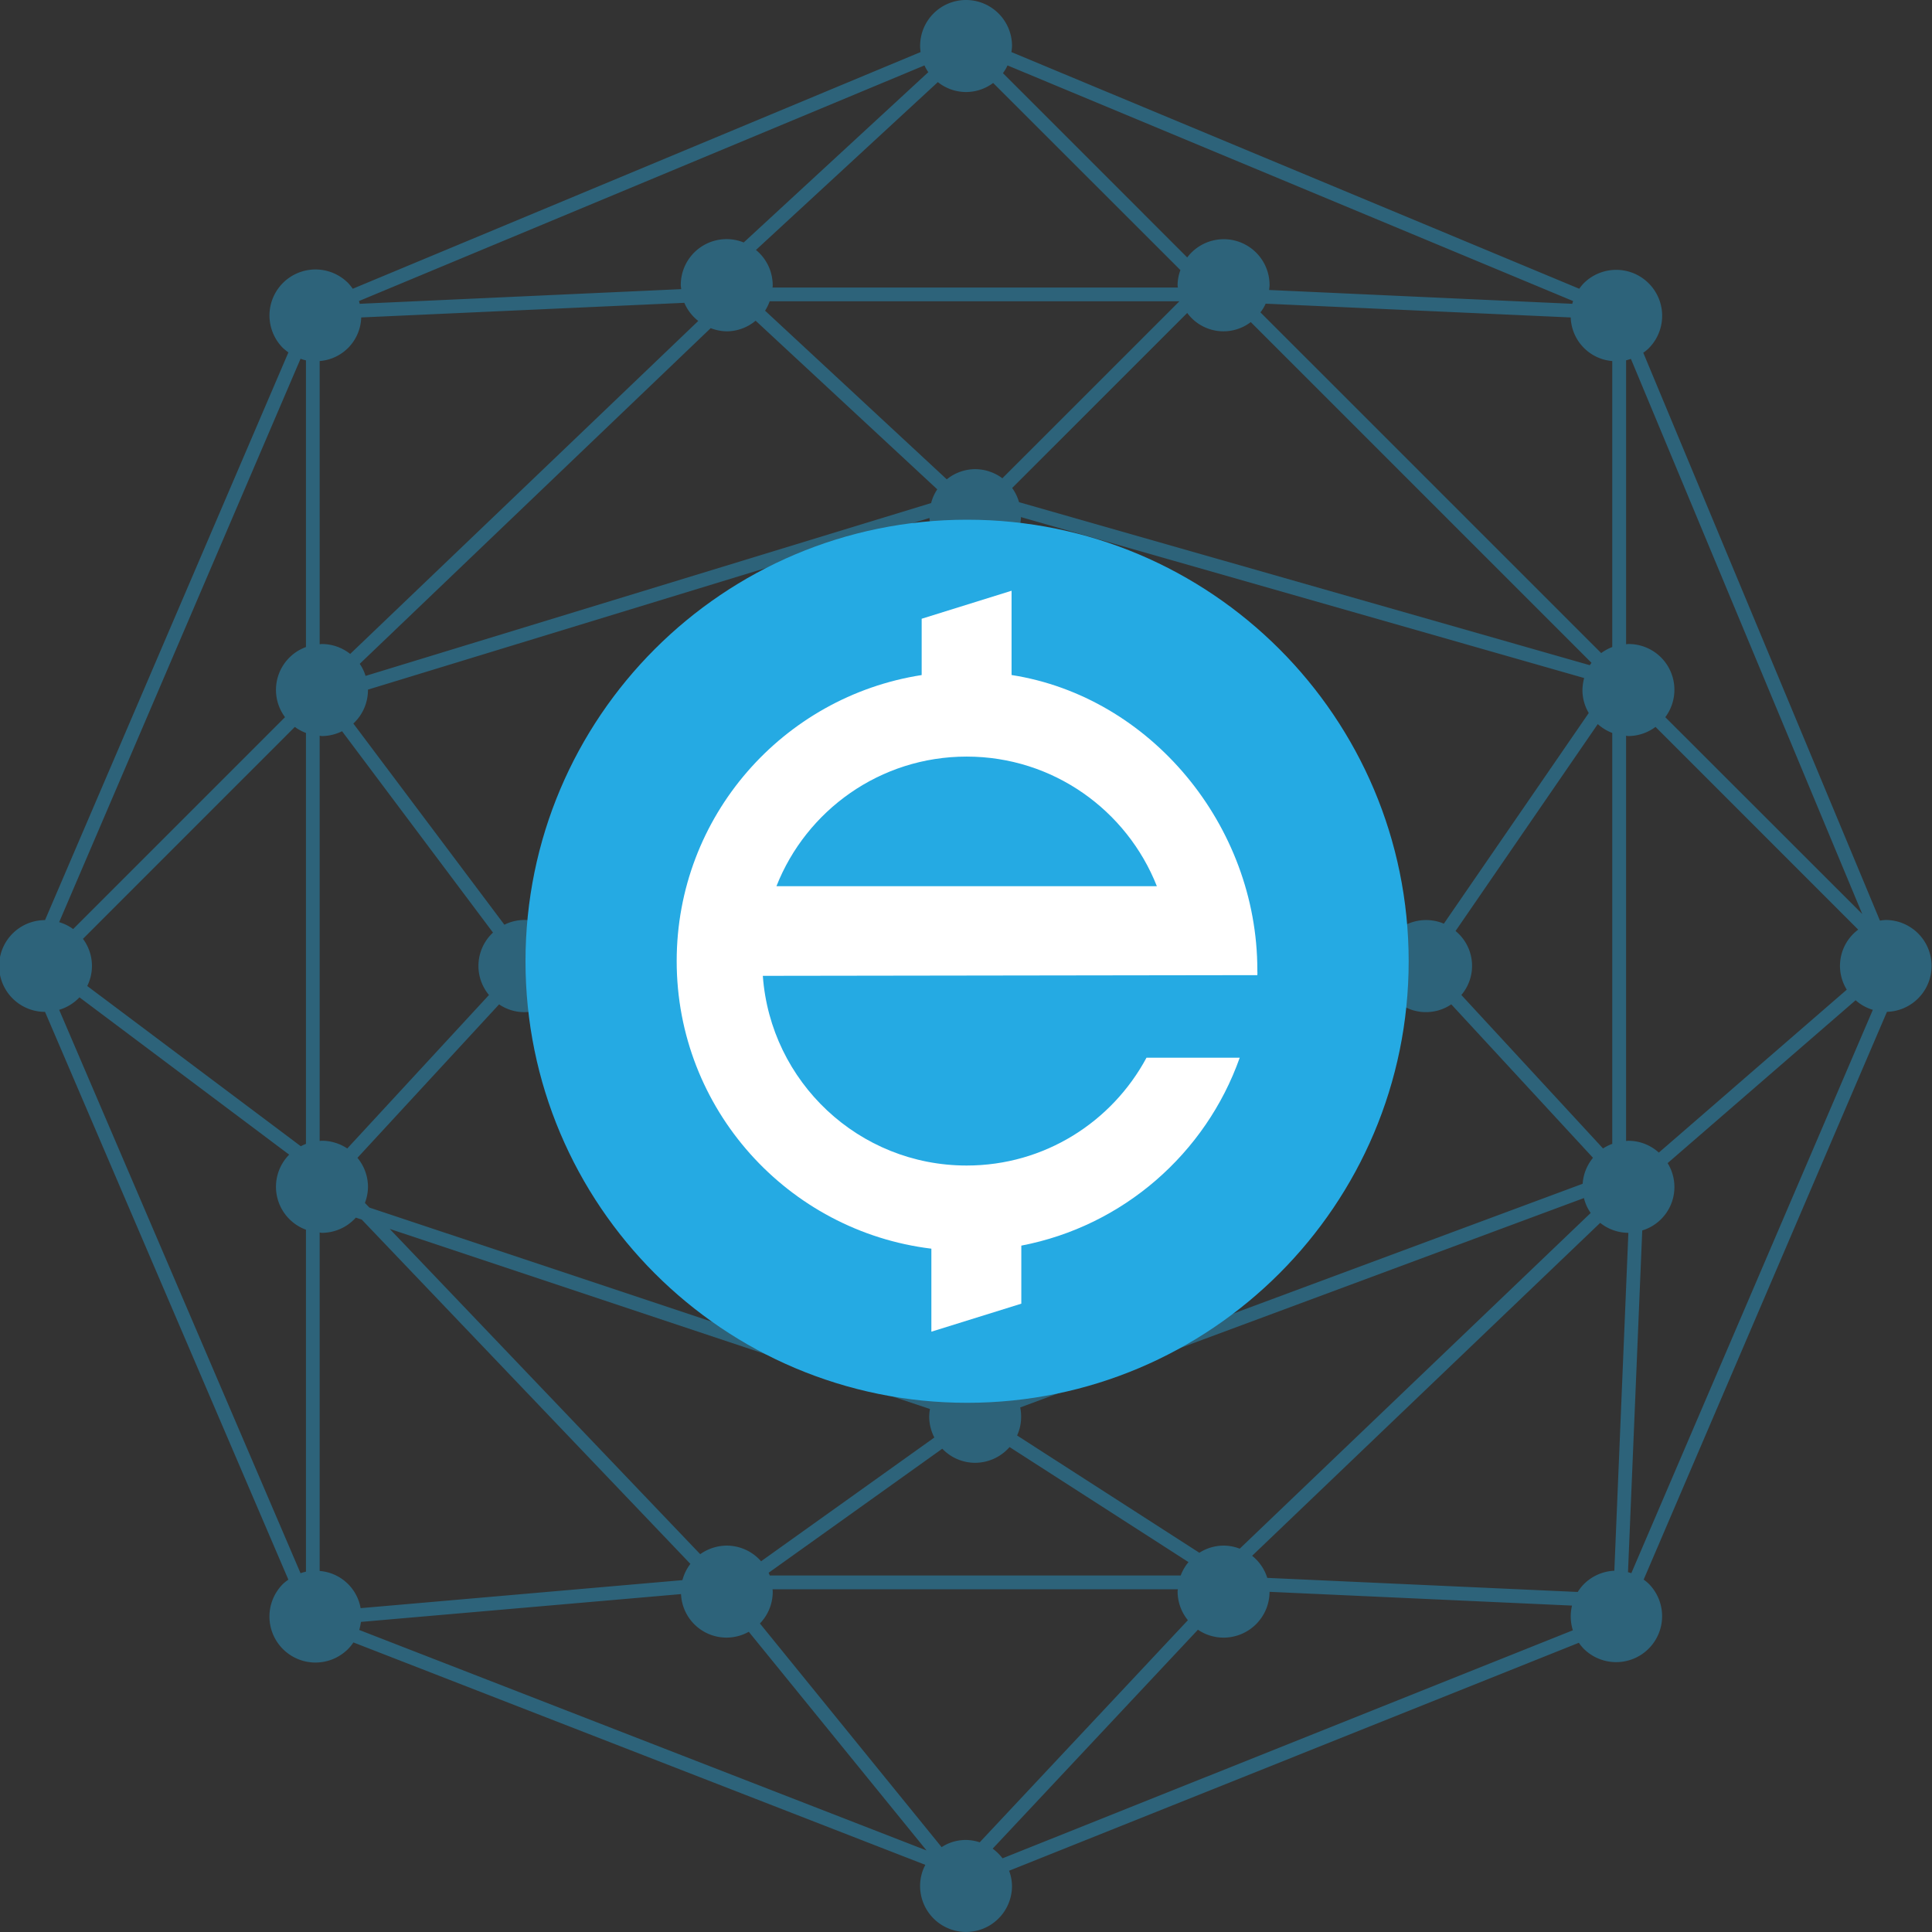 <svg xmlns="http://www.w3.org/2000/svg" width="2000" height="2000" viewBox="0 0 2000 2000"><rect x="0" y="0" width="2000" height="2000" fill="#333333" stroke="none"/><g fill="#25aae3"><path d="M371.89,1687.33a56.47,56.47,0,0,0,1.76-8.34L705,1650.21a47.11,47.11,0,0,0,70.13,39l184,226.36Zm942.34-39.48,313.11,14.26a48.15,48.15,0,0,0,.88,25.55l-590.41,236.06a49.22,49.22,0,0,0-10.2-10l212.49-226.63a47,47,0,0,0,26.6,8.17,47.57,47.57,0,0,0,47.54-47.38m-527.57,32.74a47.2,47.2,0,0,0,13.27-33,18,18,0,0,0-.22-2.41h419.6c-.06.82-.27,1.59-.27,2.41a47.18,47.18,0,0,0,10.64,29.61l-215.5,229.92a45.33,45.33,0,0,0-39.43,5ZM1045.1,1498l185.23,119.1a47.12,47.12,0,0,0-8.06,13.82H796.81a24.54,24.54,0,0,0-1.1-2.8l179.75-128.42a47,47,0,0,0,34.11,14.59A47.52,47.52,0,0,0,1045.1,1498M403.42,1272.17l559.26,186.39a50.79,50.79,0,0,0-.77,8.11,47.34,47.34,0,0,0,5.32,21.44L787.87,1616.21A47.45,47.45,0,0,0,752.39,1600a48,48,0,0,0-27.53,8.88Zm908.45,361.25a47.05,47.05,0,0,0-15.68-22.87l360.32-344.64a47.12,47.12,0,0,0,29.17,10.31L1671.16,1626a47.64,47.64,0,0,0-31.37,13.71,48.69,48.69,0,0,0-6.52,8.28ZM368.38,1260.49l6.09,2,340.2,356.43a47.78,47.78,0,0,0-8.23,16.83l-333.12,29a46.76,46.76,0,0,0-42.39-38.49V1275.9a20,20,0,0,0,2.41.33,47.32,47.32,0,0,0,35-15.74M1052.89,1486a45.36,45.36,0,0,0,4.17-19.3,47,47,0,0,0-.93-9.71l583.55-216.76a44.69,44.69,0,0,0,7,15.41l-363.34,347.55a45.93,45.93,0,0,0-16.61-3.18,46.83,46.83,0,0,0-25.17,7.4Zm-5.1-47.38,400.13-400.35a46.71,46.71,0,0,0,54.45,1.43l146.68,158.86a47.29,47.29,0,0,0-10.69,26.87L1051,1443.64c-1-1.75-2.08-3.45-3.18-5M571.93,1037.43l408.3,392A48.93,48.93,0,0,0,967.29,1445L382.42,1250.08l-4.66-4.83a46.71,46.71,0,0,0,3.18-16.67,47.25,47.25,0,0,0-10.91-30l146.63-158.86a46.36,46.36,0,0,0,55.27-2.25M1685.3,1627.56l14.75-353.79a47,47,0,0,0,26.27-69.7l194.61-168.62a46.41,46.41,0,0,0,17.82,9.92l-250,583.17a31.52,31.52,0,0,0-3.45-1M61.25,1045.37a47.48,47.48,0,0,0,21-12.94l217.09,162.86a47.34,47.34,0,0,0,17.38,77.7v354a50.33,50.33,0,0,0-5.59,1.59Zm520.6-18.2a47.45,47.45,0,0,0,8.61-27.2c0-.77-.16-1.59-.22-2.36H959.12a47.32,47.32,0,0,0,43.21,37.73v384.39a46.78,46.78,0,0,0-9,2.36Zm434.84,392.56V1034.35a47.78,47.78,0,0,0,35.7-36.74h376.44a17.25,17.25,0,0,0-.27,2.36,47.6,47.6,0,0,0,9.38,28.13l-400.3,400.3a47.73,47.73,0,0,0-20.95-8.66M354.07,756.94,510.35,965.42a47,47,0,0,0-4.17,64.6L359.5,1188.88a47.76,47.76,0,0,0-26.16-8c-.77,0-1.59.22-2.41.22V761.6a19.81,19.81,0,0,0,2.41.38,47.54,47.54,0,0,0,20.73-5M90.31,1020.7a46.73,46.73,0,0,0-4.44-48.8L305.21,752.5a47.59,47.59,0,0,0,11.51,6.25v425.36a47,47,0,0,0-5.32,2.47Zm1623.5-268.2,209.8,209.86a46.71,46.71,0,0,0-11.84,62.13l-194.56,168.67a46.86,46.86,0,0,0-31.42-12.23c-.93,0-1.7.22-2.47.22V761.6a15.47,15.47,0,0,0,2.47.38,47.36,47.36,0,0,0,28-9.49m-201,277.52a46.6,46.6,0,0,0-6-66.24L1654,749.59a48.67,48.67,0,0,0,15,9.16v425.36a47,47,0,0,0-9.54,4.77ZM1016.7,941.85V580.21a47,47,0,0,0,20.95-8.61l400.3,400.3a44,44,0,0,0-6.14,11.4H1052.89a47.64,47.64,0,0,0-36.19-41.45M580.37,971,972.61,563a47,47,0,0,0,29.72,17.22V940.8a47.31,47.31,0,0,0-43.7,42.5H587.28A48.58,48.58,0,0,0,580.37,971m-214.57-222a47.49,47.49,0,0,0,15.13-34.65c0-.17-.06-.22-.06-.44L962.19,536.23a48.83,48.83,0,0,0,2.91,13.93L570.07,961a46.59,46.59,0,0,0-47.93-3.73Zm682-187.48a46.37,46.37,0,0,0,9.1-26.21l583,166.59a51.65,51.65,0,0,0-1.76,12.45,46.73,46.73,0,0,0,6.53,23.74l-150,218.08a47.48,47.48,0,0,0-46.77,5.65ZM1683.33,373c1.7-.38,3.35-1,5-1.43l239.47,574.62L1723.91,742.41a47.36,47.36,0,0,0-38.11-75.73c-.93,0-1.7.16-2.47.22ZM61.25,954.62,311.13,371.4a40.72,40.72,0,0,0,5.59,1.65V669.81a47.22,47.22,0,0,0-21.66,72.6L75.73,961.75a46.81,46.81,0,0,0-14.48-7.13m721-622.6,188,174.54a45.52,45.52,0,0,0-6.36,14.2L378.42,699.69a45.38,45.38,0,0,0-6-12.5L735.72,339.7A47.94,47.94,0,0,0,752.39,343a47,47,0,0,0,29.83-11m272.7,187.86a48.16,48.16,0,0,0-7.13-14.7L1229,324a46.62,46.62,0,0,0,65.8,9.43l352.7,352.7c-.55.82-1.21,1.64-1.76,2.47ZM1304.8,323.36a45.7,45.7,0,0,0,5.43-9L1626,328.63a46.83,46.83,0,0,0,43,45.13V669.81a48.51,48.51,0,0,0-11.46,6.25ZM330.93,373.75a46.61,46.61,0,0,0,43-45.13l334.49-15.13a47.2,47.2,0,0,0,14.42,18.75L362.52,676.94a47.28,47.28,0,0,0-29.17-10.25c-.77,0-1.59.16-2.41.22ZM792,321.61a47,47,0,0,0,4.77-9.71H1220.9l-183.26,183.2a47.36,47.36,0,0,0-28.08-9.43,46.83,46.83,0,0,0-29.45,10.53Zm7.9-26.38a47.16,47.16,0,0,0-17.33-36.46L970.86,85a46.67,46.67,0,0,0,57.25.88L1221.95,279.6a45.17,45.17,0,0,0-2.91,15.63c0,.82.22,1.59.27,2.41H799.72a18,18,0,0,0,.22-2.41m-428.32,16.4L957,67.72a46.22,46.22,0,0,0,3.95,7L769.89,251a47.38,47.38,0,0,0-65.14,44.2c0,1.43.33,2.74.44,4.11L372.39,314.48c-.22-.93-.49-1.92-.77-2.85m666.63-235.9a43.18,43.18,0,0,0,4.72-8l585.47,243.91c-.27.93-.6,1.92-.82,2.85l-313.82-14.31c.11-1.65.44-3.24.44-4.94A47.39,47.39,0,0,0,1229,266.5ZM1000,0a47.49,47.49,0,0,0-47.49,47.6c0,2.19.27,4.22.44,6.31l-587.78,245a52.68,52.68,0,0,0-4.88-6,47.63,47.63,0,0,0-67.39,67.34,62.14,62.14,0,0,0,5.65,4.55L46.61,952.49a47.5,47.5,0,0,0,0,95l251.91,587.78a47.07,47.07,0,0,0-5.65,4.49,47.63,47.63,0,1,0,67.39,67.34,44.34,44.34,0,0,0,5.59-6.85l592.06,230.25a46,46,0,0,0-5.43,21.88,47.57,47.57,0,1,0,95.14,0,46.41,46.41,0,0,0-3-15.79l589.81-236a42.34,42.34,0,0,0,5.32,6.47,47.58,47.58,0,0,0,67.23-67.34,35.62,35.62,0,0,0-5.48-4.49l251.86-587.78a47.55,47.55,0,0,0-1-95.08,39.37,39.37,0,0,0-6.25.66l-245-587.89a38.94,38.94,0,0,0,5.92-4.88,47.58,47.58,0,0,0-67.23-67.34,39.81,39.81,0,0,0-4.93,6L1047,53.9a47.21,47.21,0,0,0,.66-6.31A47.63,47.63,0,0,0,1000,0Z" opacity=".4"/><path d="M1458.25,995.07c0,252.46-204.65,457.11-457.11,457.11S544,1247.54,544,995.07,748.68,538,1001.14,538s457.11,204.65,457.11,457.11"/></g><path d="m1301.6 1009.47c.27-5.21 0 0 0-5.26 0-149.92-110.77-283.06-254.43-305.43v-87.25l-93.06 29v58.29c-143.61 22.33-253.61 146.25-253.61 296.06 0 153.37 115.15 279.66 263.65 297.75v85.93l93.11-29v-60.1c105.28-20.18 190.94-95.3 226.09-194.5h-96.51c-35.7 66.41-105.5 111.59-186.17 111.59-111.75 0-203.05-86.64-211-196.36m14.09-92.79c30.93-78.52 107.37-134.18 196.91-134.18s165.93 55.66 196.91 134.18" fill="#fff"/></svg>